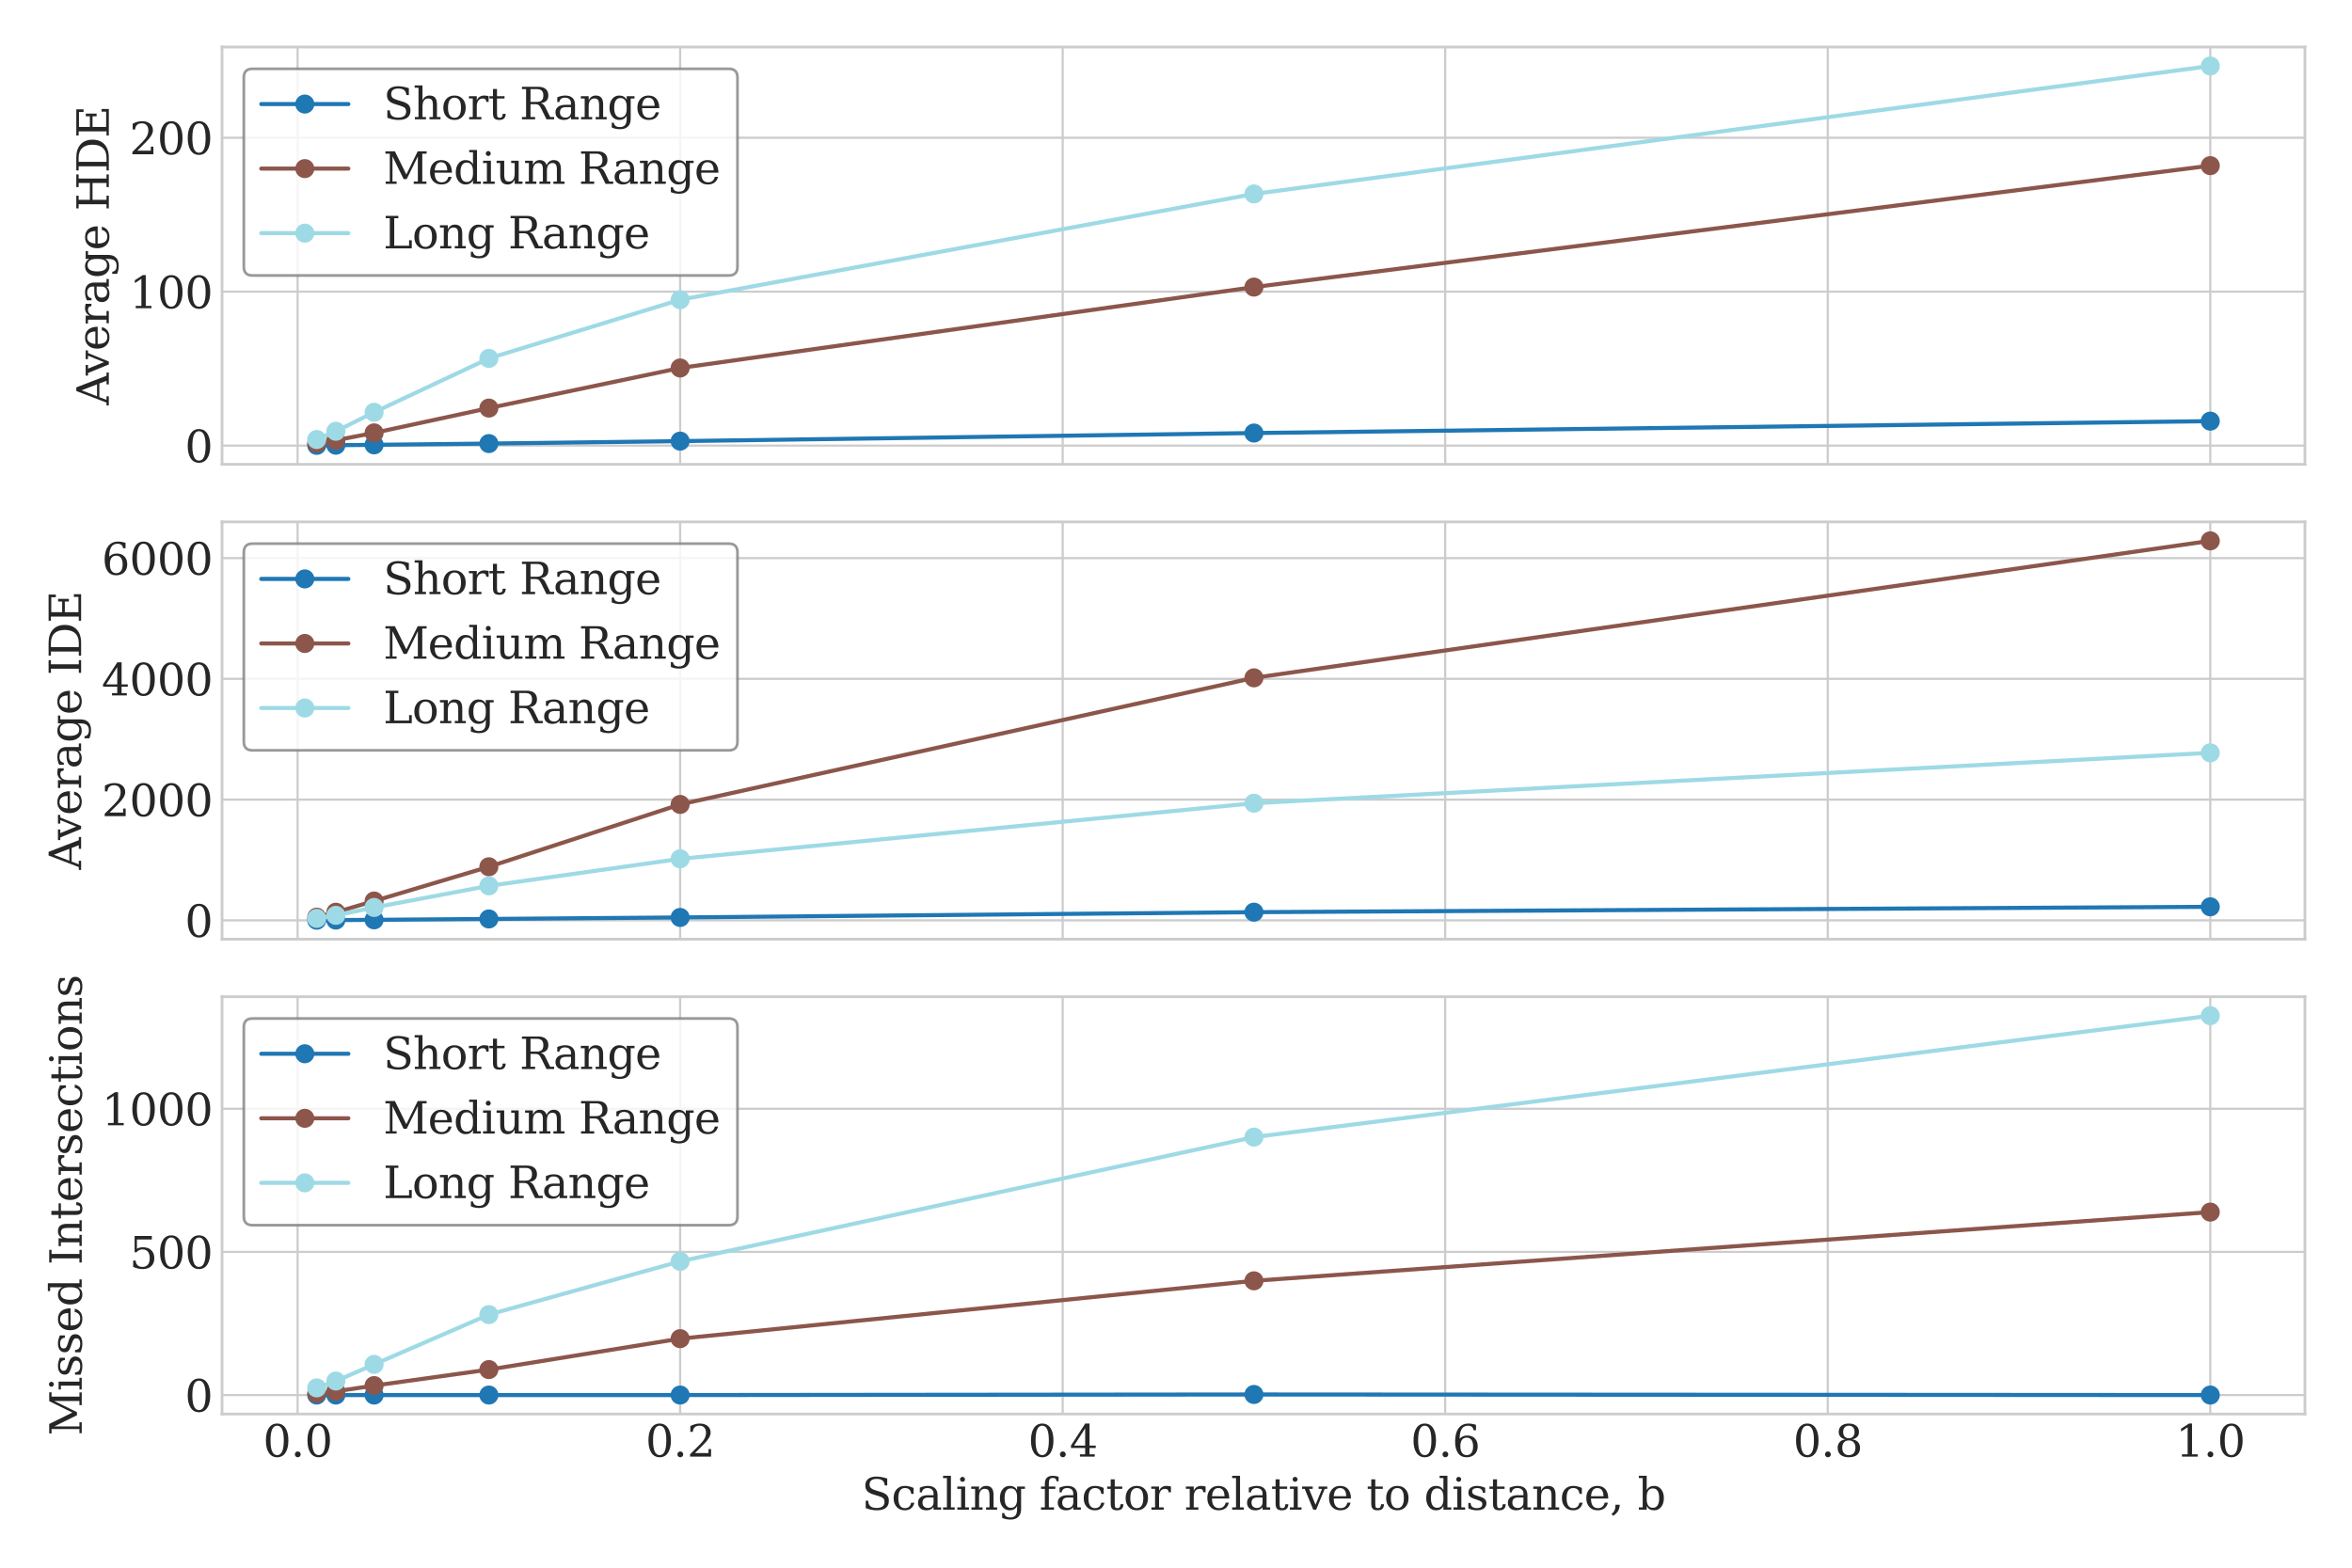 <?xml version="1.0" encoding="utf-8" standalone="no"?>
<!DOCTYPE svg PUBLIC "-//W3C//DTD SVG 1.1//EN"
  "http://www.w3.org/Graphics/SVG/1.1/DTD/svg11.dtd">
<svg xmlns:xlink="http://www.w3.org/1999/xlink" width="864pt" height="576pt" viewBox="0 0 864 576" xmlns="http://www.w3.org/2000/svg" version="1.1">
 <defs>
  <style type="text/css">*{stroke-linejoin: round; stroke-linecap: butt}</style>
 </defs>
 <g id="figure_1">
  <g id="patch_1">
   <path d="M 0 576 
L 864 576 
L 864 0 
L 0 0 
z
" style="fill: #ffffff"/>
  </g>
  <g id="axes_1">
   <g id="patch_2">
    <path d="M 81.57 170.602 
L 846.72 170.602 
L 846.72 17.28 
L 81.57 17.28 
z
" style="fill: #ffffff"/>
   </g>
   <g id="matplotlib.axis_1">
    <g id="xtick_1">
     <g id="line2d_1">
      <path d="M 109.323 170.602 
L 109.323 17.28 
" clip-path="url(#p0b834d4f6a)" style="fill: none; stroke: #cccccc; stroke-width: 0.8; stroke-linecap: round"/>
     </g>
     <g id="line2d_2"/>
    </g>
    <g id="xtick_2">
     <g id="line2d_3">
      <path d="M 249.847 170.602 
L 249.847 17.28 
" clip-path="url(#p0b834d4f6a)" style="fill: none; stroke: #cccccc; stroke-width: 0.8; stroke-linecap: round"/>
     </g>
     <g id="line2d_4"/>
    </g>
    <g id="xtick_3">
     <g id="line2d_5">
      <path d="M 390.37 170.602 
L 390.37 17.28 
" clip-path="url(#p0b834d4f6a)" style="fill: none; stroke: #cccccc; stroke-width: 0.8; stroke-linecap: round"/>
     </g>
     <g id="line2d_6"/>
    </g>
    <g id="xtick_4">
     <g id="line2d_7">
      <path d="M 530.894 170.602 
L 530.894 17.28 
" clip-path="url(#p0b834d4f6a)" style="fill: none; stroke: #cccccc; stroke-width: 0.8; stroke-linecap: round"/>
     </g>
     <g id="line2d_8"/>
    </g>
    <g id="xtick_5">
     <g id="line2d_9">
      <path d="M 671.417 170.602 
L 671.417 17.28 
" clip-path="url(#p0b834d4f6a)" style="fill: none; stroke: #cccccc; stroke-width: 0.8; stroke-linecap: round"/>
     </g>
     <g id="line2d_10"/>
    </g>
    <g id="xtick_6">
     <g id="line2d_11">
      <path d="M 811.94 170.602 
L 811.94 17.28 
" clip-path="url(#p0b834d4f6a)" style="fill: none; stroke: #cccccc; stroke-width: 0.8; stroke-linecap: round"/>
     </g>
     <g id="line2d_12"/>
    </g>
   </g>
   <g id="matplotlib.axis_2">
    <g id="ytick_1">
     <g id="line2d_13">
      <path d="M 81.57 163.722 
L 846.72 163.722 
" clip-path="url(#p0b834d4f6a)" style="fill: none; stroke: #cccccc; stroke-width: 0.8; stroke-linecap: round"/>
     </g>
     <g id="line2d_14"/>
     <g id="text_1">
      <!-- 0 -->
      <g style="fill: #262626" transform="translate(67.89 169.801) scale(0.16 -0.16)">
       <defs>
        <path id="DejaVuSerif-30" d="M 2034 219 
Q 2513 219 2750 744 
Q 2988 1269 2988 2328 
Q 2988 3391 2750 3916 
Q 2513 4441 2034 4441 
Q 1556 4441 1318 3916 
Q 1081 3391 1081 2328 
Q 1081 1269 1318 744 
Q 1556 219 2034 219 
z
M 2034 -91 
Q 1275 -91 848 546 
Q 422 1184 422 2328 
Q 422 3475 848 4112 
Q 1275 4750 2034 4750 
Q 2797 4750 3222 4112 
Q 3647 3475 3647 2328 
Q 3647 1184 3222 546 
Q 2797 -91 2034 -91 
z
" transform="scale(0.016)"/>
       </defs>
       <use xlink:href="#DejaVuSerif-30"/>
      </g>
     </g>
    </g>
    <g id="ytick_2">
     <g id="line2d_15">
      <path d="M 81.57 107.162 
L 846.72 107.162 
" clip-path="url(#p0b834d4f6a)" style="fill: none; stroke: #cccccc; stroke-width: 0.8; stroke-linecap: round"/>
     </g>
     <g id="line2d_16"/>
     <g id="text_2">
      <!-- 100 -->
      <g style="fill: #262626" transform="translate(47.53 113.241) scale(0.16 -0.16)">
       <defs>
        <path id="DejaVuSerif-31" d="M 909 0 
L 909 331 
L 1722 331 
L 1722 4213 
L 781 3603 
L 781 4013 
L 1919 4750 
L 2350 4750 
L 2350 331 
L 3163 331 
L 3163 0 
L 909 0 
z
" transform="scale(0.016)"/>
       </defs>
       <use xlink:href="#DejaVuSerif-31"/>
       <use xlink:href="#DejaVuSerif-30" x="63.623"/>
       <use xlink:href="#DejaVuSerif-30" x="127.246"/>
      </g>
     </g>
    </g>
    <g id="ytick_3">
     <g id="line2d_17">
      <path d="M 81.57 50.603 
L 846.72 50.603 
" clip-path="url(#p0b834d4f6a)" style="fill: none; stroke: #cccccc; stroke-width: 0.8; stroke-linecap: round"/>
     </g>
     <g id="line2d_18"/>
     <g id="text_3">
      <!-- 200 -->
      <g style="fill: #262626" transform="translate(47.53 56.681) scale(0.16 -0.16)">
       <defs>
        <path id="DejaVuSerif-32" d="M 819 3553 
L 469 3553 
L 469 4384 
Q 803 4563 1142 4656 
Q 1481 4750 1806 4750 
Q 2534 4750 2956 4397 
Q 3378 4044 3378 3438 
Q 3378 2753 2422 1800 
Q 2347 1728 2309 1691 
L 1131 513 
L 3078 513 
L 3078 1088 
L 3444 1088 
L 3444 0 
L 434 0 
L 434 341 
L 1850 1753 
Q 2319 2222 2519 2614 
Q 2719 3006 2719 3438 
Q 2719 3909 2473 4175 
Q 2228 4441 1797 4441 
Q 1350 4441 1106 4219 
Q 863 3997 819 3553 
z
" transform="scale(0.016)"/>
       </defs>
       <use xlink:href="#DejaVuSerif-32"/>
       <use xlink:href="#DejaVuSerif-30" x="63.623"/>
       <use xlink:href="#DejaVuSerif-30" x="127.246"/>
      </g>
     </g>
    </g>
    <g id="text_4">
     <!-- Average HDE -->
     <g style="fill: #262626" transform="translate(39.975 148.876) rotate(-90) scale(0.16 -0.16)">
      <defs>
       <path id="DejaVuSerif-41" d="M 1281 1691 
L 2994 1691 
L 2138 3909 
L 1281 1691 
z
M -38 0 
L -38 331 
L 372 331 
L 2034 4666 
L 2559 4666 
L 4225 331 
L 4684 331 
L 4684 0 
L 2988 0 
L 2988 331 
L 3506 331 
L 3116 1356 
L 1153 1356 
L 763 331 
L 1275 331 
L 1275 0 
L -38 0 
z
" transform="scale(0.016)"/>
       <path id="DejaVuSerif-76" d="M 1581 0 
L 359 2988 
L -19 2988 
L -19 3322 
L 1509 3322 
L 1509 2988 
L 978 2988 
L 1913 703 
L 2847 2988 
L 2350 2988 
L 2350 3322 
L 3597 3322 
L 3597 2988 
L 3225 2988 
L 2003 0 
L 1581 0 
z
" transform="scale(0.016)"/>
       <path id="DejaVuSerif-65" d="M 3469 1600 
L 991 1600 
L 991 1575 
Q 991 903 1244 561 
Q 1497 219 1991 219 
Q 2369 219 2611 417 
Q 2853 616 2950 1006 
L 3413 1006 
Q 3275 459 2904 184 
Q 2534 -91 1931 -91 
Q 1203 -91 761 389 
Q 319 869 319 1663 
Q 319 2450 753 2931 
Q 1188 3413 1894 3413 
Q 2647 3413 3050 2948 
Q 3453 2484 3469 1600 
z
M 2791 1931 
Q 2772 2513 2545 2808 
Q 2319 3103 1894 3103 
Q 1497 3103 1269 2806 
Q 1041 2509 991 1931 
L 2791 1931 
z
" transform="scale(0.016)"/>
       <path id="DejaVuSerif-72" d="M 3059 3328 
L 3059 2497 
L 2728 2497 
Q 2713 2744 2591 2866 
Q 2469 2988 2234 2988 
Q 1809 2988 1582 2694 
Q 1356 2400 1356 1850 
L 1356 331 
L 2022 331 
L 2022 0 
L 263 0 
L 263 331 
L 781 331 
L 781 2994 
L 231 2994 
L 231 3322 
L 1356 3322 
L 1356 2731 
Q 1525 3078 1790 3245 
Q 2056 3413 2438 3413 
Q 2578 3413 2733 3391 
Q 2888 3369 3059 3328 
z
" transform="scale(0.016)"/>
       <path id="DejaVuSerif-61" d="M 2547 1044 
L 2547 1747 
L 1806 1747 
Q 1378 1747 1168 1562 
Q 959 1378 959 997 
Q 959 650 1171 447 
Q 1384 244 1747 244 
Q 2106 244 2326 466 
Q 2547 688 2547 1044 
z
M 3122 2075 
L 3122 331 
L 3634 331 
L 3634 0 
L 2547 0 
L 2547 359 
Q 2356 128 2106 18 
Q 1856 -91 1522 -91 
Q 969 -91 644 203 
Q 319 497 319 997 
Q 319 1513 691 1797 
Q 1063 2081 1741 2081 
L 2547 2081 
L 2547 2309 
Q 2547 2688 2317 2895 
Q 2088 3103 1672 3103 
Q 1328 3103 1125 2947 
Q 922 2791 872 2484 
L 575 2484 
L 575 3156 
Q 875 3284 1158 3348 
Q 1441 3413 1709 3413 
Q 2400 3413 2761 3070 
Q 3122 2728 3122 2075 
z
" transform="scale(0.016)"/>
       <path id="DejaVuSerif-67" d="M 3359 2988 
L 3359 72 
Q 3359 -644 2965 -1033 
Q 2572 -1422 1844 -1422 
Q 1516 -1422 1216 -1362 
Q 916 -1303 641 -1184 
L 641 -488 
L 941 -488 
Q 997 -813 1206 -963 
Q 1416 -1113 1806 -1113 
Q 2313 -1113 2548 -827 
Q 2784 -541 2784 72 
L 2784 519 
Q 2616 206 2355 57 
Q 2094 -91 1709 -91 
Q 1097 -91 708 395 
Q 319 881 319 1663 
Q 319 2444 706 2928 
Q 1094 3413 1709 3413 
Q 2094 3413 2355 3264 
Q 2616 3116 2784 2803 
L 2784 3322 
L 3909 3322 
L 3909 2988 
L 3359 2988 
z
M 2784 1825 
Q 2784 2422 2554 2737 
Q 2325 3053 1888 3053 
Q 1444 3053 1217 2703 
Q 991 2353 991 1663 
Q 991 975 1217 622 
Q 1444 269 1888 269 
Q 2325 269 2554 583 
Q 2784 897 2784 1497 
L 2784 1825 
z
" transform="scale(0.016)"/>
       <path id="DejaVuSerif-20" transform="scale(0.016)"/>
       <path id="DejaVuSerif-48" d="M 353 0 
L 353 331 
L 947 331 
L 947 4331 
L 353 4331 
L 353 4666 
L 2175 4666 
L 2175 4331 
L 1581 4331 
L 1581 2719 
L 4000 2719 
L 4000 4331 
L 3406 4331 
L 3406 4666 
L 5228 4666 
L 5228 4331 
L 4634 4331 
L 4634 331 
L 5228 331 
L 5228 0 
L 3406 0 
L 3406 331 
L 4000 331 
L 4000 2338 
L 1581 2338 
L 1581 331 
L 2175 331 
L 2175 0 
L 353 0 
z
" transform="scale(0.016)"/>
       <path id="DejaVuSerif-44" d="M 1581 331 
L 2163 331 
Q 3072 331 3558 850 
Q 4044 1369 4044 2338 
Q 4044 3306 3559 3818 
Q 3075 4331 2163 4331 
L 1581 4331 
L 1581 331 
z
M 353 0 
L 353 331 
L 947 331 
L 947 4331 
L 353 4331 
L 353 4666 
L 2209 4666 
Q 3416 4666 4089 4050 
Q 4763 3434 4763 2338 
Q 4763 1238 4088 619 
Q 3413 0 2209 0 
L 353 0 
z
" transform="scale(0.016)"/>
       <path id="DejaVuSerif-45" d="M 353 0 
L 353 331 
L 947 331 
L 947 4331 
L 353 4331 
L 353 4666 
L 4109 4666 
L 4109 3628 
L 3725 3628 
L 3725 4281 
L 1581 4281 
L 1581 2719 
L 3109 2719 
L 3109 3303 
L 3494 3303 
L 3494 1753 
L 3109 1753 
L 3109 2338 
L 1581 2338 
L 1581 384 
L 3775 384 
L 3775 1038 
L 4159 1038 
L 4159 0 
L 353 0 
z
" transform="scale(0.016)"/>
      </defs>
      <use xlink:href="#DejaVuSerif-41"/>
      <use xlink:href="#DejaVuSerif-76" x="68.217"/>
      <use xlink:href="#DejaVuSerif-65" x="124.711"/>
      <use xlink:href="#DejaVuSerif-72" x="183.891"/>
      <use xlink:href="#DejaVuSerif-61" x="231.693"/>
      <use xlink:href="#DejaVuSerif-67" x="291.312"/>
      <use xlink:href="#DejaVuSerif-65" x="355.326"/>
      <use xlink:href="#DejaVuSerif-20" x="414.506"/>
      <use xlink:href="#DejaVuSerif-48" x="446.293"/>
      <use xlink:href="#DejaVuSerif-44" x="533.5"/>
      <use xlink:href="#DejaVuSerif-45" x="613.676"/>
     </g>
    </g>
   </g>
   <g id="line2d_19">
    <path d="M 116.35 163.633 
L 123.376 163.575 
L 137.428 163.444 
L 179.585 162.978 
L 249.847 162.078 
L 460.632 159.105 
L 811.94 154.737 
" clip-path="url(#p0b834d4f6a)" style="fill: none; stroke: #1f77b4; stroke-width: 1.5; stroke-linecap: round"/>
    <defs>
     <path id="m8f40cf85a1" d="M 0 3 
C 0.796 3 1.559 2.684 2.121 2.121 
C 2.684 1.559 3 0.796 3 0 
C 3 -0.796 2.684 -1.559 2.121 -2.121 
C 1.559 -2.684 0.796 -3 0 -3 
C -0.796 -3 -1.559 -2.684 -2.121 -2.121 
C -2.684 -1.559 -3 -0.796 -3 0 
C -3 0.796 -2.684 1.559 -2.121 2.121 
C -1.559 2.684 -0.796 3 0 3 
z
" style="stroke: #1f77b4"/>
    </defs>
    <g clip-path="url(#p0b834d4f6a)">
     <use xlink:href="#m8f40cf85a1" x="116.35" y="163.633" style="fill: #1f77b4; stroke: #1f77b4"/>
     <use xlink:href="#m8f40cf85a1" x="123.376" y="163.575" style="fill: #1f77b4; stroke: #1f77b4"/>
     <use xlink:href="#m8f40cf85a1" x="137.428" y="163.444" style="fill: #1f77b4; stroke: #1f77b4"/>
     <use xlink:href="#m8f40cf85a1" x="179.585" y="162.978" style="fill: #1f77b4; stroke: #1f77b4"/>
     <use xlink:href="#m8f40cf85a1" x="249.847" y="162.078" style="fill: #1f77b4; stroke: #1f77b4"/>
     <use xlink:href="#m8f40cf85a1" x="460.632" y="159.105" style="fill: #1f77b4; stroke: #1f77b4"/>
     <use xlink:href="#m8f40cf85a1" x="811.94" y="154.737" style="fill: #1f77b4; stroke: #1f77b4"/>
    </g>
   </g>
   <g id="line2d_20">
    <path d="M 116.35 162.82 
L 123.376 161.752 
L 137.428 159.048 
L 179.585 149.938 
L 249.847 135.201 
L 460.632 105.483 
L 811.94 60.861 
" clip-path="url(#p0b834d4f6a)" style="fill: none; stroke: #8c564b; stroke-width: 1.5; stroke-linecap: round"/>
    <defs>
     <path id="m95823701b0" d="M 0 3 
C 0.796 3 1.559 2.684 2.121 2.121 
C 2.684 1.559 3 0.796 3 0 
C 3 -0.796 2.684 -1.559 2.121 -2.121 
C 1.559 -2.684 0.796 -3 0 -3 
C -0.796 -3 -1.559 -2.684 -2.121 -2.121 
C -2.684 -1.559 -3 -0.796 -3 0 
C -3 0.796 -2.684 1.559 -2.121 2.121 
C -1.559 2.684 -0.796 3 0 3 
z
" style="stroke: #8c564b"/>
    </defs>
    <g clip-path="url(#p0b834d4f6a)">
     <use xlink:href="#m95823701b0" x="116.35" y="162.82" style="fill: #8c564b; stroke: #8c564b"/>
     <use xlink:href="#m95823701b0" x="123.376" y="161.752" style="fill: #8c564b; stroke: #8c564b"/>
     <use xlink:href="#m95823701b0" x="137.428" y="159.048" style="fill: #8c564b; stroke: #8c564b"/>
     <use xlink:href="#m95823701b0" x="179.585" y="149.938" style="fill: #8c564b; stroke: #8c564b"/>
     <use xlink:href="#m95823701b0" x="249.847" y="135.201" style="fill: #8c564b; stroke: #8c564b"/>
     <use xlink:href="#m95823701b0" x="460.632" y="105.483" style="fill: #8c564b; stroke: #8c564b"/>
     <use xlink:href="#m95823701b0" x="811.94" y="60.861" style="fill: #8c564b; stroke: #8c564b"/>
    </g>
   </g>
   <g id="line2d_21">
    <path d="M 116.35 161.487 
L 123.376 158.459 
L 137.428 151.481 
L 179.585 131.679 
L 249.847 110.119 
L 460.632 71.254 
L 811.94 24.249 
" clip-path="url(#p0b834d4f6a)" style="fill: none; stroke: #9edae5; stroke-width: 1.5; stroke-linecap: round"/>
    <defs>
     <path id="mb84660a908" d="M 0 3 
C 0.796 3 1.559 2.684 2.121 2.121 
C 2.684 1.559 3 0.796 3 0 
C 3 -0.796 2.684 -1.559 2.121 -2.121 
C 1.559 -2.684 0.796 -3 0 -3 
C -0.796 -3 -1.559 -2.684 -2.121 -2.121 
C -2.684 -1.559 -3 -0.796 -3 0 
C -3 0.796 -2.684 1.559 -2.121 2.121 
C -1.559 2.684 -0.796 3 0 3 
z
" style="stroke: #9edae5"/>
    </defs>
    <g clip-path="url(#p0b834d4f6a)">
     <use xlink:href="#mb84660a908" x="116.35" y="161.487" style="fill: #9edae5; stroke: #9edae5"/>
     <use xlink:href="#mb84660a908" x="123.376" y="158.459" style="fill: #9edae5; stroke: #9edae5"/>
     <use xlink:href="#mb84660a908" x="137.428" y="151.481" style="fill: #9edae5; stroke: #9edae5"/>
     <use xlink:href="#mb84660a908" x="179.585" y="131.679" style="fill: #9edae5; stroke: #9edae5"/>
     <use xlink:href="#mb84660a908" x="249.847" y="110.119" style="fill: #9edae5; stroke: #9edae5"/>
     <use xlink:href="#mb84660a908" x="460.632" y="71.254" style="fill: #9edae5; stroke: #9edae5"/>
     <use xlink:href="#mb84660a908" x="811.94" y="24.249" style="fill: #9edae5; stroke: #9edae5"/>
    </g>
   </g>
   <g id="patch_3">
    <path d="M 81.57 170.602 
L 81.57 17.28 
" style="fill: none; stroke: #cccccc; stroke-linejoin: miter; stroke-linecap: square"/>
   </g>
   <g id="patch_4">
    <path d="M 846.72 170.602 
L 846.72 17.28 
" style="fill: none; stroke: #cccccc; stroke-linejoin: miter; stroke-linecap: square"/>
   </g>
   <g id="patch_5">
    <path d="M 81.57 170.602 
L 846.72 170.602 
" style="fill: none; stroke: #cccccc; stroke-linejoin: miter; stroke-linecap: square"/>
   </g>
   <g id="patch_6">
    <path d="M 81.57 17.28 
L 846.72 17.28 
" style="fill: none; stroke: #cccccc; stroke-linejoin: miter; stroke-linecap: square"/>
   </g>
   <g id="legend_1">
    <g id="patch_7">
     <path d="M 92.77 101.218 
L 267.71 101.218 
Q 270.91 101.218 270.91 98.017 
L 270.91 28.48 
Q 270.91 25.28 267.71 25.28 
L 92.77 25.28 
Q 89.57 25.28 89.57 28.48 
L 89.57 98.017 
Q 89.57 101.218 92.77 101.218 
z
" style="fill: #ffffff; opacity: 0.8; stroke: #808080; stroke-linejoin: miter"/>
    </g>
    <g id="line2d_22">
     <path d="M 95.97 38.237 
L 111.97 38.237 
L 127.97 38.237 
" style="fill: none; stroke: #1f77b4; stroke-width: 1.5; stroke-linecap: round"/>
     <g>
      <use xlink:href="#m8f40cf85a1" x="111.97" y="38.237" style="fill: #1f77b4; stroke: #1f77b4"/>
     </g>
    </g>
    <g id="text_5">
     <!-- Short Range -->
     <g style="fill: #262626" transform="translate(140.77 43.837) scale(0.16 -0.16)">
      <defs>
       <path id="DejaVuSerif-53" d="M 594 225 
L 594 1288 
L 953 1284 
Q 969 753 1261 498 
Q 1553 244 2150 244 
Q 2706 244 2998 464 
Q 3291 684 3291 1106 
Q 3291 1444 3114 1625 
Q 2938 1806 2369 1978 
L 1753 2163 
Q 1084 2366 811 2669 
Q 538 2972 538 3500 
Q 538 4094 959 4422 
Q 1381 4750 2144 4750 
Q 2469 4750 2856 4679 
Q 3244 4609 3681 4475 
L 3681 3481 
L 3328 3481 
Q 3275 3975 2998 4195 
Q 2722 4416 2156 4416 
Q 1663 4416 1405 4214 
Q 1147 4013 1147 3628 
Q 1147 3294 1340 3103 
Q 1534 2913 2163 2725 
L 2741 2553 
Q 3375 2363 3645 2067 
Q 3916 1772 3916 1275 
Q 3916 597 3481 253 
Q 3047 -91 2188 -91 
Q 1803 -91 1404 -12 
Q 1006 66 594 225 
z
" transform="scale(0.016)"/>
       <path id="DejaVuSerif-68" d="M 263 0 
L 263 331 
L 781 331 
L 781 4531 
L 231 4531 
L 231 4863 
L 1356 4863 
L 1356 2731 
Q 1516 3069 1770 3241 
Q 2025 3413 2363 3413 
Q 2913 3413 3172 3097 
Q 3431 2781 3431 2113 
L 3431 331 
L 3944 331 
L 3944 0 
L 2356 0 
L 2356 331 
L 2853 331 
L 2853 1931 
Q 2853 2541 2704 2764 
Q 2556 2988 2175 2988 
Q 1775 2988 1565 2697 
Q 1356 2406 1356 1850 
L 1356 331 
L 1856 331 
L 1856 0 
L 263 0 
z
" transform="scale(0.016)"/>
       <path id="DejaVuSerif-6f" d="M 1925 219 
Q 2388 219 2623 584 
Q 2859 950 2859 1663 
Q 2859 2375 2623 2739 
Q 2388 3103 1925 3103 
Q 1463 3103 1227 2739 
Q 991 2375 991 1663 
Q 991 950 1228 584 
Q 1466 219 1925 219 
z
M 1925 -91 
Q 1200 -91 759 389 
Q 319 869 319 1663 
Q 319 2456 758 2934 
Q 1197 3413 1925 3413 
Q 2653 3413 3092 2934 
Q 3531 2456 3531 1663 
Q 3531 869 3092 389 
Q 2653 -91 1925 -91 
z
" transform="scale(0.016)"/>
       <path id="DejaVuSerif-74" d="M 691 2988 
L 184 2988 
L 184 3322 
L 691 3322 
L 691 4353 
L 1269 4353 
L 1269 3322 
L 2350 3322 
L 2350 2988 
L 1269 2988 
L 1269 878 
Q 1269 456 1350 337 
Q 1431 219 1650 219 
Q 1875 219 1978 351 
Q 2081 484 2088 781 
L 2522 781 
Q 2497 328 2275 118 
Q 2053 -91 1600 -91 
Q 1103 -91 897 129 
Q 691 350 691 878 
L 691 2988 
z
" transform="scale(0.016)"/>
       <path id="DejaVuSerif-52" d="M 3066 2316 
Q 3284 2256 3442 2114 
Q 3600 1972 3725 1716 
L 4403 331 
L 4972 331 
L 4972 0 
L 3872 0 
L 3144 1484 
Q 2934 1916 2759 2042 
Q 2584 2169 2278 2169 
L 1581 2169 
L 1581 331 
L 2241 331 
L 2241 0 
L 353 0 
L 353 331 
L 947 331 
L 947 4331 
L 353 4331 
L 353 4666 
L 2719 4666 
Q 3400 4666 3770 4341 
Q 4141 4016 4141 3419 
Q 4141 2938 3870 2661 
Q 3600 2384 3066 2316 
z
M 1581 2503 
L 2503 2503 
Q 2975 2503 3200 2726 
Q 3425 2950 3425 3419 
Q 3425 3888 3200 4109 
Q 2975 4331 2503 4331 
L 1581 4331 
L 1581 2503 
z
" transform="scale(0.016)"/>
       <path id="DejaVuSerif-6e" d="M 263 0 
L 263 331 
L 781 331 
L 781 2988 
L 231 2988 
L 231 3322 
L 1356 3322 
L 1356 2731 
Q 1516 3069 1770 3241 
Q 2025 3413 2363 3413 
Q 2913 3413 3172 3097 
Q 3431 2781 3431 2113 
L 3431 331 
L 3944 331 
L 3944 0 
L 2356 0 
L 2356 331 
L 2853 331 
L 2853 1931 
Q 2853 2541 2703 2767 
Q 2553 2994 2175 2994 
Q 1775 2994 1565 2701 
Q 1356 2409 1356 1850 
L 1356 331 
L 1856 331 
L 1856 0 
L 263 0 
z
" transform="scale(0.016)"/>
      </defs>
      <use xlink:href="#DejaVuSerif-53"/>
      <use xlink:href="#DejaVuSerif-68" x="68.506"/>
      <use xlink:href="#DejaVuSerif-6f" x="132.91"/>
      <use xlink:href="#DejaVuSerif-72" x="193.115"/>
      <use xlink:href="#DejaVuSerif-74" x="240.918"/>
      <use xlink:href="#DejaVuSerif-20" x="281.104"/>
      <use xlink:href="#DejaVuSerif-52" x="312.891"/>
      <use xlink:href="#DejaVuSerif-61" x="390.434"/>
      <use xlink:href="#DejaVuSerif-6e" x="450.053"/>
      <use xlink:href="#DejaVuSerif-67" x="514.457"/>
      <use xlink:href="#DejaVuSerif-65" x="578.471"/>
     </g>
    </g>
    <g id="line2d_23">
     <path d="M 95.97 61.95 
L 111.97 61.95 
L 127.97 61.95 
" style="fill: none; stroke: #8c564b; stroke-width: 1.5; stroke-linecap: round"/>
     <g>
      <use xlink:href="#m95823701b0" x="111.97" y="61.95" style="fill: #8c564b; stroke: #8c564b"/>
     </g>
    </g>
    <g id="text_6">
     <!-- Medium Range -->
     <g style="fill: #262626" transform="translate(140.77 67.55) scale(0.16 -0.16)">
      <defs>
       <path id="DejaVuSerif-4d" d="M 353 0 
L 353 331 
L 947 331 
L 947 4331 
L 319 4331 
L 319 4666 
L 1678 4666 
L 3316 1344 
L 4953 4666 
L 6228 4666 
L 6228 4331 
L 5606 4331 
L 5606 331 
L 6203 331 
L 6203 0 
L 4378 0 
L 4378 331 
L 4972 331 
L 4972 3938 
L 3372 684 
L 2931 684 
L 1331 3938 
L 1331 331 
L 1925 331 
L 1925 0 
L 353 0 
z
" transform="scale(0.016)"/>
       <path id="DejaVuSerif-64" d="M 3359 331 
L 3909 331 
L 3909 0 
L 2784 0 
L 2784 519 
Q 2616 206 2355 57 
Q 2094 -91 1709 -91 
Q 1097 -91 708 395 
Q 319 881 319 1663 
Q 319 2444 706 2928 
Q 1094 3413 1709 3413 
Q 2094 3413 2355 3264 
Q 2616 3116 2784 2803 
L 2784 4531 
L 2241 4531 
L 2241 4863 
L 3359 4863 
L 3359 331 
z
M 2784 1497 
L 2784 1825 
Q 2784 2422 2554 2737 
Q 2325 3053 1888 3053 
Q 1444 3053 1217 2703 
Q 991 2353 991 1663 
Q 991 975 1217 622 
Q 1444 269 1888 269 
Q 2325 269 2554 583 
Q 2784 897 2784 1497 
z
" transform="scale(0.016)"/>
       <path id="DejaVuSerif-69" d="M 622 4353 
Q 622 4497 726 4603 
Q 831 4709 978 4709 
Q 1122 4709 1226 4603 
Q 1331 4497 1331 4353 
Q 1331 4206 1228 4103 
Q 1125 4000 978 4000 
Q 831 4000 726 4103 
Q 622 4206 622 4353 
z
M 1356 331 
L 1900 331 
L 1900 0 
L 231 0 
L 231 331 
L 781 331 
L 781 2988 
L 231 2988 
L 231 3322 
L 1356 3322 
L 1356 331 
z
" transform="scale(0.016)"/>
       <path id="DejaVuSerif-75" d="M 2266 3322 
L 3341 3322 
L 3341 331 
L 3884 331 
L 3884 0 
L 2766 0 
L 2766 588 
Q 2606 256 2353 82 
Q 2100 -91 1766 -91 
Q 1213 -91 952 223 
Q 691 538 691 1209 
L 691 2988 
L 172 2988 
L 172 3322 
L 1269 3322 
L 1269 1388 
Q 1269 781 1417 556 
Q 1566 331 1947 331 
Q 2347 331 2556 625 
Q 2766 919 2766 1478 
L 2766 2988 
L 2266 2988 
L 2266 3322 
z
" transform="scale(0.016)"/>
       <path id="DejaVuSerif-6d" d="M 3316 2675 
Q 3481 3041 3739 3227 
Q 3997 3413 4341 3413 
Q 4863 3413 5119 3089 
Q 5375 2766 5375 2113 
L 5375 331 
L 5894 331 
L 5894 0 
L 4300 0 
L 4300 331 
L 4800 331 
L 4800 2047 
Q 4800 2556 4650 2772 
Q 4500 2988 4153 2988 
Q 3769 2988 3567 2697 
Q 3366 2406 3366 1850 
L 3366 331 
L 3866 331 
L 3866 0 
L 2291 0 
L 2291 331 
L 2791 331 
L 2791 2069 
Q 2791 2566 2641 2777 
Q 2491 2988 2144 2988 
Q 1759 2988 1557 2697 
Q 1356 2406 1356 1850 
L 1356 331 
L 1856 331 
L 1856 0 
L 263 0 
L 263 331 
L 781 331 
L 781 2994 
L 231 2994 
L 231 3322 
L 1356 3322 
L 1356 2731 
Q 1516 3063 1762 3238 
Q 2009 3413 2322 3413 
Q 2709 3413 2968 3220 
Q 3228 3028 3316 2675 
z
" transform="scale(0.016)"/>
      </defs>
      <use xlink:href="#DejaVuSerif-4d"/>
      <use xlink:href="#DejaVuSerif-65" x="102.393"/>
      <use xlink:href="#DejaVuSerif-64" x="161.572"/>
      <use xlink:href="#DejaVuSerif-69" x="225.586"/>
      <use xlink:href="#DejaVuSerif-75" x="257.568"/>
      <use xlink:href="#DejaVuSerif-6d" x="321.973"/>
      <use xlink:href="#DejaVuSerif-20" x="416.797"/>
      <use xlink:href="#DejaVuSerif-52" x="448.584"/>
      <use xlink:href="#DejaVuSerif-61" x="526.127"/>
      <use xlink:href="#DejaVuSerif-6e" x="585.746"/>
      <use xlink:href="#DejaVuSerif-67" x="650.15"/>
      <use xlink:href="#DejaVuSerif-65" x="714.164"/>
     </g>
    </g>
    <g id="line2d_24">
     <path d="M 95.97 85.662 
L 111.97 85.662 
L 127.97 85.662 
" style="fill: none; stroke: #9edae5; stroke-width: 1.5; stroke-linecap: round"/>
     <g>
      <use xlink:href="#mb84660a908" x="111.97" y="85.662" style="fill: #9edae5; stroke: #9edae5"/>
     </g>
    </g>
    <g id="text_7">
     <!-- Long Range -->
     <g style="fill: #262626" transform="translate(140.77 91.263) scale(0.16 -0.16)">
      <defs>
       <path id="DejaVuSerif-4c" d="M 353 0 
L 353 331 
L 947 331 
L 947 4331 
L 353 4331 
L 353 4666 
L 2175 4666 
L 2175 4331 
L 1581 4331 
L 1581 384 
L 3713 384 
L 3713 1166 
L 4097 1166 
L 4097 0 
L 353 0 
z
" transform="scale(0.016)"/>
      </defs>
      <use xlink:href="#DejaVuSerif-4c"/>
      <use xlink:href="#DejaVuSerif-6f" x="66.406"/>
      <use xlink:href="#DejaVuSerif-6e" x="126.611"/>
      <use xlink:href="#DejaVuSerif-67" x="191.016"/>
      <use xlink:href="#DejaVuSerif-20" x="255.029"/>
      <use xlink:href="#DejaVuSerif-52" x="286.816"/>
      <use xlink:href="#DejaVuSerif-61" x="364.359"/>
      <use xlink:href="#DejaVuSerif-6e" x="423.979"/>
      <use xlink:href="#DejaVuSerif-67" x="488.383"/>
      <use xlink:href="#DejaVuSerif-65" x="552.396"/>
     </g>
    </g>
   </g>
  </g>
  <g id="axes_2">
   <g id="patch_8">
    <path d="M 81.57 345.071 
L 846.72 345.071 
L 846.72 191.749 
L 81.57 191.749 
z
" style="fill: #ffffff"/>
   </g>
   <g id="matplotlib.axis_3">
    <g id="xtick_7">
     <g id="line2d_25">
      <path d="M 109.323 345.071 
L 109.323 191.749 
" clip-path="url(#p6e328b0c47)" style="fill: none; stroke: #cccccc; stroke-width: 0.8; stroke-linecap: round"/>
     </g>
     <g id="line2d_26"/>
    </g>
    <g id="xtick_8">
     <g id="line2d_27">
      <path d="M 249.847 345.071 
L 249.847 191.749 
" clip-path="url(#p6e328b0c47)" style="fill: none; stroke: #cccccc; stroke-width: 0.8; stroke-linecap: round"/>
     </g>
     <g id="line2d_28"/>
    </g>
    <g id="xtick_9">
     <g id="line2d_29">
      <path d="M 390.37 345.071 
L 390.37 191.749 
" clip-path="url(#p6e328b0c47)" style="fill: none; stroke: #cccccc; stroke-width: 0.8; stroke-linecap: round"/>
     </g>
     <g id="line2d_30"/>
    </g>
    <g id="xtick_10">
     <g id="line2d_31">
      <path d="M 530.894 345.071 
L 530.894 191.749 
" clip-path="url(#p6e328b0c47)" style="fill: none; stroke: #cccccc; stroke-width: 0.8; stroke-linecap: round"/>
     </g>
     <g id="line2d_32"/>
    </g>
    <g id="xtick_11">
     <g id="line2d_33">
      <path d="M 671.417 345.071 
L 671.417 191.749 
" clip-path="url(#p6e328b0c47)" style="fill: none; stroke: #cccccc; stroke-width: 0.8; stroke-linecap: round"/>
     </g>
     <g id="line2d_34"/>
    </g>
    <g id="xtick_12">
     <g id="line2d_35">
      <path d="M 811.94 345.071 
L 811.94 191.749 
" clip-path="url(#p6e328b0c47)" style="fill: none; stroke: #cccccc; stroke-width: 0.8; stroke-linecap: round"/>
     </g>
     <g id="line2d_36"/>
    </g>
   </g>
   <g id="matplotlib.axis_4">
    <g id="ytick_4">
     <g id="line2d_37">
      <path d="M 81.57 338.15 
L 846.72 338.15 
" clip-path="url(#p6e328b0c47)" style="fill: none; stroke: #cccccc; stroke-width: 0.8; stroke-linecap: round"/>
     </g>
     <g id="line2d_38"/>
     <g id="text_8">
      <!-- 0 -->
      <g style="fill: #262626" transform="translate(67.89 344.229) scale(0.16 -0.16)">
       <use xlink:href="#DejaVuSerif-30"/>
      </g>
     </g>
    </g>
    <g id="ytick_5">
     <g id="line2d_39">
      <path d="M 81.57 293.789 
L 846.72 293.789 
" clip-path="url(#p6e328b0c47)" style="fill: none; stroke: #cccccc; stroke-width: 0.8; stroke-linecap: round"/>
     </g>
     <g id="line2d_40"/>
     <g id="text_9">
      <!-- 2000 -->
      <g style="fill: #262626" transform="translate(37.35 299.868) scale(0.16 -0.16)">
       <use xlink:href="#DejaVuSerif-32"/>
       <use xlink:href="#DejaVuSerif-30" x="63.623"/>
       <use xlink:href="#DejaVuSerif-30" x="127.246"/>
       <use xlink:href="#DejaVuSerif-30" x="190.869"/>
      </g>
     </g>
    </g>
    <g id="ytick_6">
     <g id="line2d_41">
      <path d="M 81.57 249.428 
L 846.72 249.428 
" clip-path="url(#p6e328b0c47)" style="fill: none; stroke: #cccccc; stroke-width: 0.8; stroke-linecap: round"/>
     </g>
     <g id="line2d_42"/>
     <g id="text_10">
      <!-- 4000 -->
      <g style="fill: #262626" transform="translate(37.35 255.506) scale(0.16 -0.16)">
       <defs>
        <path id="DejaVuSerif-34" d="M 2234 1581 
L 2234 4063 
L 641 1581 
L 2234 1581 
z
M 3609 0 
L 1484 0 
L 1484 331 
L 2234 331 
L 2234 1247 
L 197 1247 
L 197 1588 
L 2241 4750 
L 2859 4750 
L 2859 1581 
L 3750 1581 
L 3750 1247 
L 2859 1247 
L 2859 331 
L 3609 331 
L 3609 0 
z
" transform="scale(0.016)"/>
       </defs>
       <use xlink:href="#DejaVuSerif-34"/>
       <use xlink:href="#DejaVuSerif-30" x="63.623"/>
       <use xlink:href="#DejaVuSerif-30" x="127.246"/>
       <use xlink:href="#DejaVuSerif-30" x="190.869"/>
      </g>
     </g>
    </g>
    <g id="ytick_7">
     <g id="line2d_43">
      <path d="M 81.57 205.066 
L 846.72 205.066 
" clip-path="url(#p6e328b0c47)" style="fill: none; stroke: #cccccc; stroke-width: 0.8; stroke-linecap: round"/>
     </g>
     <g id="line2d_44"/>
     <g id="text_11">
      <!-- 6000 -->
      <g style="fill: #262626" transform="translate(37.35 211.145) scale(0.16 -0.16)">
       <defs>
        <path id="DejaVuSerif-36" d="M 2094 219 
Q 2534 219 2771 542 
Q 3009 866 3009 1472 
Q 3009 2078 2771 2401 
Q 2534 2725 2094 2725 
Q 1647 2725 1412 2412 
Q 1178 2100 1178 1509 
Q 1178 888 1415 553 
Q 1653 219 2094 219 
z
M 1075 2569 
Q 1288 2803 1556 2918 
Q 1825 3034 2163 3034 
Q 2859 3034 3264 2615 
Q 3669 2197 3669 1472 
Q 3669 763 3233 336 
Q 2797 -91 2069 -91 
Q 1278 -91 853 498 
Q 428 1088 428 2181 
Q 428 3406 931 4078 
Q 1434 4750 2350 4750 
Q 2597 4750 2869 4703 
Q 3141 4656 3425 4563 
L 3425 3794 
L 3072 3794 
Q 3034 4109 2831 4275 
Q 2628 4441 2284 4441 
Q 1678 4441 1381 3981 
Q 1084 3522 1075 2569 
z
" transform="scale(0.016)"/>
       </defs>
       <use xlink:href="#DejaVuSerif-36"/>
       <use xlink:href="#DejaVuSerif-30" x="63.623"/>
       <use xlink:href="#DejaVuSerif-30" x="127.246"/>
       <use xlink:href="#DejaVuSerif-30" x="190.869"/>
      </g>
     </g>
    </g>
    <g id="text_12">
     <!-- Average IDE -->
     <g style="fill: #262626" transform="translate(29.795 319.529) rotate(-90) scale(0.16 -0.16)">
      <defs>
       <path id="DejaVuSerif-49" d="M 1581 331 
L 2175 331 
L 2175 0 
L 353 0 
L 353 331 
L 947 331 
L 947 4331 
L 353 4331 
L 353 4666 
L 2175 4666 
L 2175 4331 
L 1581 4331 
L 1581 331 
z
" transform="scale(0.016)"/>
      </defs>
      <use xlink:href="#DejaVuSerif-41"/>
      <use xlink:href="#DejaVuSerif-76" x="68.217"/>
      <use xlink:href="#DejaVuSerif-65" x="124.711"/>
      <use xlink:href="#DejaVuSerif-72" x="183.891"/>
      <use xlink:href="#DejaVuSerif-61" x="231.693"/>
      <use xlink:href="#DejaVuSerif-67" x="291.312"/>
      <use xlink:href="#DejaVuSerif-65" x="355.326"/>
      <use xlink:href="#DejaVuSerif-20" x="414.506"/>
      <use xlink:href="#DejaVuSerif-49" x="446.293"/>
      <use xlink:href="#DejaVuSerif-44" x="485.795"/>
      <use xlink:href="#DejaVuSerif-45" x="565.971"/>
     </g>
    </g>
   </g>
   <g id="line2d_45">
    <path d="M 116.35 338.102 
L 123.376 338.06 
L 137.428 337.966 
L 179.585 337.644 
L 249.847 337.09 
L 460.632 335.147 
L 811.94 333.182 
" clip-path="url(#p6e328b0c47)" style="fill: none; stroke: #1f77b4; stroke-width: 1.5; stroke-linecap: round"/>
    <g clip-path="url(#p6e328b0c47)">
     <use xlink:href="#m8f40cf85a1" x="116.35" y="338.102" style="fill: #1f77b4; stroke: #1f77b4"/>
     <use xlink:href="#m8f40cf85a1" x="123.376" y="338.06" style="fill: #1f77b4; stroke: #1f77b4"/>
     <use xlink:href="#m8f40cf85a1" x="137.428" y="337.966" style="fill: #1f77b4; stroke: #1f77b4"/>
     <use xlink:href="#m8f40cf85a1" x="179.585" y="337.644" style="fill: #1f77b4; stroke: #1f77b4"/>
     <use xlink:href="#m8f40cf85a1" x="249.847" y="337.09" style="fill: #1f77b4; stroke: #1f77b4"/>
     <use xlink:href="#m8f40cf85a1" x="460.632" y="335.147" style="fill: #1f77b4; stroke: #1f77b4"/>
     <use xlink:href="#m8f40cf85a1" x="811.94" y="333.182" style="fill: #1f77b4; stroke: #1f77b4"/>
    </g>
   </g>
   <g id="line2d_46">
    <path d="M 116.35 336.988 
L 123.376 335.167 
L 137.428 331.047 
L 179.585 318.469 
L 249.847 295.56 
L 460.632 249.049 
L 811.94 198.718 
" clip-path="url(#p6e328b0c47)" style="fill: none; stroke: #8c564b; stroke-width: 1.5; stroke-linecap: round"/>
    <g clip-path="url(#p6e328b0c47)">
     <use xlink:href="#m95823701b0" x="116.35" y="336.988" style="fill: #8c564b; stroke: #8c564b"/>
     <use xlink:href="#m95823701b0" x="123.376" y="335.167" style="fill: #8c564b; stroke: #8c564b"/>
     <use xlink:href="#m95823701b0" x="137.428" y="331.047" style="fill: #8c564b; stroke: #8c564b"/>
     <use xlink:href="#m95823701b0" x="179.585" y="318.469" style="fill: #8c564b; stroke: #8c564b"/>
     <use xlink:href="#m95823701b0" x="249.847" y="295.56" style="fill: #8c564b; stroke: #8c564b"/>
     <use xlink:href="#m95823701b0" x="460.632" y="249.049" style="fill: #8c564b; stroke: #8c564b"/>
     <use xlink:href="#m95823701b0" x="811.94" y="198.718" style="fill: #8c564b; stroke: #8c564b"/>
    </g>
   </g>
   <g id="line2d_47">
    <path d="M 116.35 337.435 
L 123.376 336.317 
L 137.428 333.418 
L 179.585 325.477 
L 249.847 315.55 
L 460.632 295.108 
L 811.94 276.606 
" clip-path="url(#p6e328b0c47)" style="fill: none; stroke: #9edae5; stroke-width: 1.5; stroke-linecap: round"/>
    <g clip-path="url(#p6e328b0c47)">
     <use xlink:href="#mb84660a908" x="116.35" y="337.435" style="fill: #9edae5; stroke: #9edae5"/>
     <use xlink:href="#mb84660a908" x="123.376" y="336.317" style="fill: #9edae5; stroke: #9edae5"/>
     <use xlink:href="#mb84660a908" x="137.428" y="333.418" style="fill: #9edae5; stroke: #9edae5"/>
     <use xlink:href="#mb84660a908" x="179.585" y="325.477" style="fill: #9edae5; stroke: #9edae5"/>
     <use xlink:href="#mb84660a908" x="249.847" y="315.55" style="fill: #9edae5; stroke: #9edae5"/>
     <use xlink:href="#mb84660a908" x="460.632" y="295.108" style="fill: #9edae5; stroke: #9edae5"/>
     <use xlink:href="#mb84660a908" x="811.94" y="276.606" style="fill: #9edae5; stroke: #9edae5"/>
    </g>
   </g>
   <g id="patch_9">
    <path d="M 81.57 345.071 
L 81.57 191.749 
" style="fill: none; stroke: #cccccc; stroke-linejoin: miter; stroke-linecap: square"/>
   </g>
   <g id="patch_10">
    <path d="M 846.72 345.071 
L 846.72 191.749 
" style="fill: none; stroke: #cccccc; stroke-linejoin: miter; stroke-linecap: square"/>
   </g>
   <g id="patch_11">
    <path d="M 81.57 345.071 
L 846.72 345.071 
" style="fill: none; stroke: #cccccc; stroke-linejoin: miter; stroke-linecap: square"/>
   </g>
   <g id="patch_12">
    <path d="M 81.57 191.749 
L 846.72 191.749 
" style="fill: none; stroke: #cccccc; stroke-linejoin: miter; stroke-linecap: square"/>
   </g>
   <g id="legend_2">
    <g id="patch_13">
     <path d="M 92.77 275.686 
L 267.71 275.686 
Q 270.91 275.686 270.91 272.486 
L 270.91 202.949 
Q 270.91 199.749 267.71 199.749 
L 92.77 199.749 
Q 89.57 199.749 89.57 202.949 
L 89.57 272.486 
Q 89.57 275.686 92.77 275.686 
z
" style="fill: #ffffff; opacity: 0.8; stroke: #808080; stroke-linejoin: miter"/>
    </g>
    <g id="line2d_48">
     <path d="M 95.97 212.706 
L 111.97 212.706 
L 127.97 212.706 
" style="fill: none; stroke: #1f77b4; stroke-width: 1.5; stroke-linecap: round"/>
     <g>
      <use xlink:href="#m8f40cf85a1" x="111.97" y="212.706" style="fill: #1f77b4; stroke: #1f77b4"/>
     </g>
    </g>
    <g id="text_13">
     <!-- Short Range -->
     <g style="fill: #262626" transform="translate(140.77 218.306) scale(0.16 -0.16)">
      <use xlink:href="#DejaVuSerif-53"/>
      <use xlink:href="#DejaVuSerif-68" x="68.506"/>
      <use xlink:href="#DejaVuSerif-6f" x="132.91"/>
      <use xlink:href="#DejaVuSerif-72" x="193.115"/>
      <use xlink:href="#DejaVuSerif-74" x="240.918"/>
      <use xlink:href="#DejaVuSerif-20" x="281.104"/>
      <use xlink:href="#DejaVuSerif-52" x="312.891"/>
      <use xlink:href="#DejaVuSerif-61" x="390.434"/>
      <use xlink:href="#DejaVuSerif-6e" x="450.053"/>
      <use xlink:href="#DejaVuSerif-67" x="514.457"/>
      <use xlink:href="#DejaVuSerif-65" x="578.471"/>
     </g>
    </g>
    <g id="line2d_49">
     <path d="M 95.97 236.419 
L 111.97 236.419 
L 127.97 236.419 
" style="fill: none; stroke: #8c564b; stroke-width: 1.5; stroke-linecap: round"/>
     <g>
      <use xlink:href="#m95823701b0" x="111.97" y="236.419" style="fill: #8c564b; stroke: #8c564b"/>
     </g>
    </g>
    <g id="text_14">
     <!-- Medium Range -->
     <g style="fill: #262626" transform="translate(140.77 242.019) scale(0.16 -0.16)">
      <use xlink:href="#DejaVuSerif-4d"/>
      <use xlink:href="#DejaVuSerif-65" x="102.393"/>
      <use xlink:href="#DejaVuSerif-64" x="161.572"/>
      <use xlink:href="#DejaVuSerif-69" x="225.586"/>
      <use xlink:href="#DejaVuSerif-75" x="257.568"/>
      <use xlink:href="#DejaVuSerif-6d" x="321.973"/>
      <use xlink:href="#DejaVuSerif-20" x="416.797"/>
      <use xlink:href="#DejaVuSerif-52" x="448.584"/>
      <use xlink:href="#DejaVuSerif-61" x="526.127"/>
      <use xlink:href="#DejaVuSerif-6e" x="585.746"/>
      <use xlink:href="#DejaVuSerif-67" x="650.15"/>
      <use xlink:href="#DejaVuSerif-65" x="714.164"/>
     </g>
    </g>
    <g id="line2d_50">
     <path d="M 95.97 260.131 
L 111.97 260.131 
L 127.97 260.131 
" style="fill: none; stroke: #9edae5; stroke-width: 1.5; stroke-linecap: round"/>
     <g>
      <use xlink:href="#mb84660a908" x="111.97" y="260.131" style="fill: #9edae5; stroke: #9edae5"/>
     </g>
    </g>
    <g id="text_15">
     <!-- Long Range -->
     <g style="fill: #262626" transform="translate(140.77 265.731) scale(0.16 -0.16)">
      <use xlink:href="#DejaVuSerif-4c"/>
      <use xlink:href="#DejaVuSerif-6f" x="66.406"/>
      <use xlink:href="#DejaVuSerif-6e" x="126.611"/>
      <use xlink:href="#DejaVuSerif-67" x="191.016"/>
      <use xlink:href="#DejaVuSerif-20" x="255.029"/>
      <use xlink:href="#DejaVuSerif-52" x="286.816"/>
      <use xlink:href="#DejaVuSerif-61" x="364.359"/>
      <use xlink:href="#DejaVuSerif-6e" x="423.979"/>
      <use xlink:href="#DejaVuSerif-67" x="488.383"/>
      <use xlink:href="#DejaVuSerif-65" x="552.396"/>
     </g>
    </g>
   </g>
  </g>
  <g id="axes_3">
   <g id="patch_14">
    <path d="M 81.57 519.54 
L 846.72 519.54 
L 846.72 366.218 
L 81.57 366.218 
z
" style="fill: #ffffff"/>
   </g>
   <g id="matplotlib.axis_5">
    <g id="xtick_13">
     <g id="line2d_51">
      <path d="M 109.323 519.54 
L 109.323 366.218 
" clip-path="url(#pf66f67f1d6)" style="fill: none; stroke: #cccccc; stroke-width: 0.8; stroke-linecap: round"/>
     </g>
     <g id="line2d_52"/>
     <g id="text_16">
      <!-- 0.0 -->
      <g style="fill: #262626" transform="translate(96.601 535.197) scale(0.16 -0.16)">
       <defs>
        <path id="DejaVuSerif-2e" d="M 603 325 
Q 603 500 722 622 
Q 841 744 1019 744 
Q 1191 744 1312 622 
Q 1434 500 1434 325 
Q 1434 153 1312 31 
Q 1191 -91 1019 -91 
Q 841 -91 722 29 
Q 603 150 603 325 
z
" transform="scale(0.016)"/>
       </defs>
       <use xlink:href="#DejaVuSerif-30"/>
       <use xlink:href="#DejaVuSerif-2e" x="63.623"/>
       <use xlink:href="#DejaVuSerif-30" x="95.41"/>
      </g>
     </g>
    </g>
    <g id="xtick_14">
     <g id="line2d_53">
      <path d="M 249.847 519.54 
L 249.847 366.218 
" clip-path="url(#pf66f67f1d6)" style="fill: none; stroke: #cccccc; stroke-width: 0.8; stroke-linecap: round"/>
     </g>
     <g id="line2d_54"/>
     <g id="text_17">
      <!-- 0.2 -->
      <g style="fill: #262626" transform="translate(237.124 535.197) scale(0.16 -0.16)">
       <use xlink:href="#DejaVuSerif-30"/>
       <use xlink:href="#DejaVuSerif-2e" x="63.623"/>
       <use xlink:href="#DejaVuSerif-32" x="95.41"/>
      </g>
     </g>
    </g>
    <g id="xtick_15">
     <g id="line2d_55">
      <path d="M 390.37 519.54 
L 390.37 366.218 
" clip-path="url(#pf66f67f1d6)" style="fill: none; stroke: #cccccc; stroke-width: 0.8; stroke-linecap: round"/>
     </g>
     <g id="line2d_56"/>
     <g id="text_18">
      <!-- 0.4 -->
      <g style="fill: #262626" transform="translate(377.648 535.197) scale(0.16 -0.16)">
       <use xlink:href="#DejaVuSerif-30"/>
       <use xlink:href="#DejaVuSerif-2e" x="63.623"/>
       <use xlink:href="#DejaVuSerif-34" x="95.41"/>
      </g>
     </g>
    </g>
    <g id="xtick_16">
     <g id="line2d_57">
      <path d="M 530.894 519.54 
L 530.894 366.218 
" clip-path="url(#pf66f67f1d6)" style="fill: none; stroke: #cccccc; stroke-width: 0.8; stroke-linecap: round"/>
     </g>
     <g id="line2d_58"/>
     <g id="text_19">
      <!-- 0.6 -->
      <g style="fill: #262626" transform="translate(518.171 535.197) scale(0.16 -0.16)">
       <use xlink:href="#DejaVuSerif-30"/>
       <use xlink:href="#DejaVuSerif-2e" x="63.623"/>
       <use xlink:href="#DejaVuSerif-36" x="95.41"/>
      </g>
     </g>
    </g>
    <g id="xtick_17">
     <g id="line2d_59">
      <path d="M 671.417 519.54 
L 671.417 366.218 
" clip-path="url(#pf66f67f1d6)" style="fill: none; stroke: #cccccc; stroke-width: 0.8; stroke-linecap: round"/>
     </g>
     <g id="line2d_60"/>
     <g id="text_20">
      <!-- 0.8 -->
      <g style="fill: #262626" transform="translate(658.695 535.197) scale(0.16 -0.16)">
       <defs>
        <path id="DejaVuSerif-38" d="M 2981 1275 
Q 2981 1775 2732 2051 
Q 2484 2328 2034 2328 
Q 1584 2328 1336 2051 
Q 1088 1775 1088 1275 
Q 1088 772 1336 495 
Q 1584 219 2034 219 
Q 2484 219 2732 495 
Q 2981 772 2981 1275 
z
M 2853 3541 
Q 2853 3966 2637 4203 
Q 2422 4441 2034 4441 
Q 1650 4441 1433 4203 
Q 1216 3966 1216 3541 
Q 1216 3113 1433 2875 
Q 1650 2638 2034 2638 
Q 2422 2638 2637 2875 
Q 2853 3113 2853 3541 
z
M 2516 2484 
Q 3047 2413 3344 2092 
Q 3641 1772 3641 1275 
Q 3641 619 3225 264 
Q 2809 -91 2034 -91 
Q 1263 -91 845 264 
Q 428 619 428 1275 
Q 428 1772 725 2092 
Q 1022 2413 1556 2484 
Q 1084 2569 832 2842 
Q 581 3116 581 3541 
Q 581 4103 968 4426 
Q 1356 4750 2034 4750 
Q 2713 4750 3100 4426 
Q 3488 4103 3488 3541 
Q 3488 3116 3236 2842 
Q 2984 2569 2516 2484 
z
" transform="scale(0.016)"/>
       </defs>
       <use xlink:href="#DejaVuSerif-30"/>
       <use xlink:href="#DejaVuSerif-2e" x="63.623"/>
       <use xlink:href="#DejaVuSerif-38" x="95.41"/>
      </g>
     </g>
    </g>
    <g id="xtick_18">
     <g id="line2d_61">
      <path d="M 811.94 519.54 
L 811.94 366.218 
" clip-path="url(#pf66f67f1d6)" style="fill: none; stroke: #cccccc; stroke-width: 0.8; stroke-linecap: round"/>
     </g>
     <g id="line2d_62"/>
     <g id="text_21">
      <!-- 1.0 -->
      <g style="fill: #262626" transform="translate(799.218 535.197) scale(0.16 -0.16)">
       <use xlink:href="#DejaVuSerif-31"/>
       <use xlink:href="#DejaVuSerif-2e" x="63.623"/>
       <use xlink:href="#DejaVuSerif-30" x="95.41"/>
      </g>
     </g>
    </g>
    <g id="text_22">
     <!-- Scaling factor relative to distance, b -->
     <g style="fill: #262626" transform="translate(316.496 554.683) scale(0.16 -0.16)">
      <defs>
       <path id="DejaVuSerif-63" d="M 3291 997 
Q 3169 466 2822 187 
Q 2475 -91 1925 -91 
Q 1200 -91 759 389 
Q 319 869 319 1663 
Q 319 2459 759 2936 
Q 1200 3413 1925 3413 
Q 2241 3413 2553 3339 
Q 2866 3266 3181 3116 
L 3181 2266 
L 2847 2266 
Q 2781 2703 2561 2903 
Q 2341 3103 1931 3103 
Q 1466 3103 1228 2742 
Q 991 2381 991 1663 
Q 991 944 1227 581 
Q 1463 219 1931 219 
Q 2303 219 2525 412 
Q 2747 606 2828 997 
L 3291 997 
z
" transform="scale(0.016)"/>
       <path id="DejaVuSerif-6c" d="M 1313 331 
L 1856 331 
L 1856 0 
L 184 0 
L 184 331 
L 738 331 
L 738 4531 
L 184 4531 
L 184 4863 
L 1313 4863 
L 1313 331 
z
" transform="scale(0.016)"/>
       <path id="DejaVuSerif-66" d="M 2753 4078 
L 2450 4078 
Q 2447 4313 2317 4434 
Q 2188 4556 1941 4556 
Q 1619 4556 1487 4379 
Q 1356 4203 1356 3750 
L 1356 3322 
L 2284 3322 
L 2284 2988 
L 1356 2988 
L 1356 331 
L 2094 331 
L 2094 0 
L 231 0 
L 231 331 
L 781 331 
L 781 2988 
L 231 2988 
L 231 3322 
L 781 3322 
L 781 3738 
Q 781 4294 1070 4578 
Q 1359 4863 1919 4863 
Q 2128 4863 2337 4825 
Q 2547 4788 2753 4709 
L 2753 4078 
z
" transform="scale(0.016)"/>
       <path id="DejaVuSerif-73" d="M 359 184 
L 359 959 
L 691 959 
Q 703 588 923 403 
Q 1144 219 1575 219 
Q 1963 219 2166 364 
Q 2369 509 2369 788 
Q 2369 1006 2220 1140 
Q 2072 1275 1594 1428 
L 1178 1569 
Q 750 1706 558 1912 
Q 366 2119 366 2438 
Q 366 2894 700 3153 
Q 1034 3413 1625 3413 
Q 1888 3413 2178 3344 
Q 2469 3275 2778 3144 
L 2778 2419 
L 2447 2419 
Q 2434 2741 2221 2922 
Q 2009 3103 1644 3103 
Q 1281 3103 1095 2975 
Q 909 2847 909 2591 
Q 909 2381 1050 2254 
Q 1191 2128 1613 1997 
L 2069 1856 
Q 2541 1709 2748 1489 
Q 2956 1269 2956 922 
Q 2956 450 2595 179 
Q 2234 -91 1600 -91 
Q 1278 -91 972 -22 
Q 666 47 359 184 
z
" transform="scale(0.016)"/>
       <path id="DejaVuSerif-2c" d="M 231 -622 
Q 525 -406 662 -114 
Q 800 178 800 594 
L 800 709 
L 1416 709 
Q 1391 175 1164 -208 
Q 938 -591 481 -872 
L 231 -622 
z
" transform="scale(0.016)"/>
       <path id="DejaVuSerif-62" d="M 738 331 
L 738 4531 
L 184 4531 
L 184 4863 
L 1313 4863 
L 1313 2803 
Q 1481 3116 1742 3264 
Q 2003 3413 2388 3413 
Q 3000 3413 3387 2928 
Q 3775 2444 3775 1663 
Q 3775 881 3387 395 
Q 3000 -91 2388 -91 
Q 2003 -91 1742 57 
Q 1481 206 1313 519 
L 1313 0 
L 184 0 
L 184 331 
L 738 331 
z
M 1313 1497 
Q 1313 897 1542 583 
Q 1772 269 2209 269 
Q 2650 269 2876 622 
Q 3103 975 3103 1663 
Q 3103 2353 2876 2703 
Q 2650 3053 2209 3053 
Q 1772 3053 1542 2737 
Q 1313 2422 1313 1825 
L 1313 1497 
z
" transform="scale(0.016)"/>
      </defs>
      <use xlink:href="#DejaVuSerif-53"/>
      <use xlink:href="#DejaVuSerif-63" x="68.506"/>
      <use xlink:href="#DejaVuSerif-61" x="124.512"/>
      <use xlink:href="#DejaVuSerif-6c" x="184.131"/>
      <use xlink:href="#DejaVuSerif-69" x="216.113"/>
      <use xlink:href="#DejaVuSerif-6e" x="248.096"/>
      <use xlink:href="#DejaVuSerif-67" x="312.5"/>
      <use xlink:href="#DejaVuSerif-20" x="376.514"/>
      <use xlink:href="#DejaVuSerif-66" x="408.301"/>
      <use xlink:href="#DejaVuSerif-61" x="445.312"/>
      <use xlink:href="#DejaVuSerif-63" x="504.932"/>
      <use xlink:href="#DejaVuSerif-74" x="560.938"/>
      <use xlink:href="#DejaVuSerif-6f" x="601.123"/>
      <use xlink:href="#DejaVuSerif-72" x="661.328"/>
      <use xlink:href="#DejaVuSerif-20" x="709.131"/>
      <use xlink:href="#DejaVuSerif-72" x="740.918"/>
      <use xlink:href="#DejaVuSerif-65" x="788.721"/>
      <use xlink:href="#DejaVuSerif-6c" x="847.9"/>
      <use xlink:href="#DejaVuSerif-61" x="879.883"/>
      <use xlink:href="#DejaVuSerif-74" x="939.502"/>
      <use xlink:href="#DejaVuSerif-69" x="979.688"/>
      <use xlink:href="#DejaVuSerif-76" x="1011.67"/>
      <use xlink:href="#DejaVuSerif-65" x="1068.164"/>
      <use xlink:href="#DejaVuSerif-20" x="1127.344"/>
      <use xlink:href="#DejaVuSerif-74" x="1159.131"/>
      <use xlink:href="#DejaVuSerif-6f" x="1199.316"/>
      <use xlink:href="#DejaVuSerif-20" x="1259.521"/>
      <use xlink:href="#DejaVuSerif-64" x="1291.309"/>
      <use xlink:href="#DejaVuSerif-69" x="1355.322"/>
      <use xlink:href="#DejaVuSerif-73" x="1387.305"/>
      <use xlink:href="#DejaVuSerif-74" x="1438.623"/>
      <use xlink:href="#DejaVuSerif-61" x="1478.809"/>
      <use xlink:href="#DejaVuSerif-6e" x="1538.428"/>
      <use xlink:href="#DejaVuSerif-63" x="1602.832"/>
      <use xlink:href="#DejaVuSerif-65" x="1658.838"/>
      <use xlink:href="#DejaVuSerif-2c" x="1718.018"/>
      <use xlink:href="#DejaVuSerif-20" x="1749.805"/>
      <use xlink:href="#DejaVuSerif-62" x="1781.592"/>
     </g>
    </g>
   </g>
   <g id="matplotlib.axis_6">
    <g id="ytick_8">
     <g id="line2d_63">
      <path d="M 81.57 512.571 
L 846.72 512.571 
" clip-path="url(#pf66f67f1d6)" style="fill: none; stroke: #cccccc; stroke-width: 0.8; stroke-linecap: round"/>
     </g>
     <g id="line2d_64"/>
     <g id="text_23">
      <!-- 0 -->
      <g style="fill: #262626" transform="translate(67.89 518.65) scale(0.16 -0.16)">
       <use xlink:href="#DejaVuSerif-30"/>
      </g>
     </g>
    </g>
    <g id="ytick_9">
     <g id="line2d_65">
      <path d="M 81.57 459.973 
L 846.72 459.973 
" clip-path="url(#pf66f67f1d6)" style="fill: none; stroke: #cccccc; stroke-width: 0.8; stroke-linecap: round"/>
     </g>
     <g id="line2d_66"/>
     <g id="text_24">
      <!-- 500 -->
      <g style="fill: #262626" transform="translate(47.53 466.052) scale(0.16 -0.16)">
       <defs>
        <path id="DejaVuSerif-35" d="M 3219 4666 
L 3219 4153 
L 1081 4153 
L 1081 2816 
Q 1244 2928 1461 2984 
Q 1678 3041 1947 3041 
Q 2703 3041 3140 2622 
Q 3578 2203 3578 1478 
Q 3578 738 3136 323 
Q 2694 -91 1894 -91 
Q 1572 -91 1234 -12 
Q 897 66 544 225 
L 544 1131 
L 897 1131 
Q 925 688 1179 453 
Q 1434 219 1894 219 
Q 2388 219 2653 544 
Q 2919 869 2919 1478 
Q 2919 2084 2655 2407 
Q 2391 2731 1894 2731 
Q 1613 2731 1398 2631 
Q 1184 2531 1019 2322 
L 750 2322 
L 750 4666 
L 3219 4666 
z
" transform="scale(0.016)"/>
       </defs>
       <use xlink:href="#DejaVuSerif-35"/>
       <use xlink:href="#DejaVuSerif-30" x="63.623"/>
       <use xlink:href="#DejaVuSerif-30" x="127.246"/>
      </g>
     </g>
    </g>
    <g id="ytick_10">
     <g id="line2d_67">
      <path d="M 81.57 407.375 
L 846.72 407.375 
" clip-path="url(#pf66f67f1d6)" style="fill: none; stroke: #cccccc; stroke-width: 0.8; stroke-linecap: round"/>
     </g>
     <g id="line2d_68"/>
     <g id="text_25">
      <!-- 1000 -->
      <g style="fill: #262626" transform="translate(37.35 413.454) scale(0.16 -0.16)">
       <use xlink:href="#DejaVuSerif-31"/>
       <use xlink:href="#DejaVuSerif-30" x="63.623"/>
       <use xlink:href="#DejaVuSerif-30" x="127.246"/>
       <use xlink:href="#DejaVuSerif-30" x="190.869"/>
      </g>
     </g>
    </g>
    <g id="text_26">
     <!-- Missed Intersections -->
     <g style="fill: #262626" transform="translate(30.023 527.491) rotate(-90) scale(0.16 -0.16)">
      <use xlink:href="#DejaVuSerif-4d"/>
      <use xlink:href="#DejaVuSerif-69" x="102.393"/>
      <use xlink:href="#DejaVuSerif-73" x="134.375"/>
      <use xlink:href="#DejaVuSerif-73" x="185.693"/>
      <use xlink:href="#DejaVuSerif-65" x="237.012"/>
      <use xlink:href="#DejaVuSerif-64" x="296.191"/>
      <use xlink:href="#DejaVuSerif-20" x="360.205"/>
      <use xlink:href="#DejaVuSerif-49" x="391.992"/>
      <use xlink:href="#DejaVuSerif-6e" x="431.494"/>
      <use xlink:href="#DejaVuSerif-74" x="495.898"/>
      <use xlink:href="#DejaVuSerif-65" x="536.084"/>
      <use xlink:href="#DejaVuSerif-72" x="595.264"/>
      <use xlink:href="#DejaVuSerif-73" x="643.066"/>
      <use xlink:href="#DejaVuSerif-65" x="694.385"/>
      <use xlink:href="#DejaVuSerif-63" x="753.564"/>
      <use xlink:href="#DejaVuSerif-74" x="809.57"/>
      <use xlink:href="#DejaVuSerif-69" x="849.756"/>
      <use xlink:href="#DejaVuSerif-6f" x="881.738"/>
      <use xlink:href="#DejaVuSerif-6e" x="941.943"/>
      <use xlink:href="#DejaVuSerif-73" x="1006.348"/>
     </g>
    </g>
   </g>
   <g id="line2d_69">
    <path d="M 116.35 512.571 
L 123.376 512.571 
L 137.428 512.571 
L 179.585 512.571 
L 249.847 512.571 
L 460.632 512.36 
L 811.94 512.571 
" clip-path="url(#pf66f67f1d6)" style="fill: none; stroke: #1f77b4; stroke-width: 1.5; stroke-linecap: round"/>
    <g clip-path="url(#pf66f67f1d6)">
     <use xlink:href="#m8f40cf85a1" x="116.35" y="512.571" style="fill: #1f77b4; stroke: #1f77b4"/>
     <use xlink:href="#m8f40cf85a1" x="123.376" y="512.571" style="fill: #1f77b4; stroke: #1f77b4"/>
     <use xlink:href="#m8f40cf85a1" x="137.428" y="512.571" style="fill: #1f77b4; stroke: #1f77b4"/>
     <use xlink:href="#m8f40cf85a1" x="179.585" y="512.571" style="fill: #1f77b4; stroke: #1f77b4"/>
     <use xlink:href="#m8f40cf85a1" x="249.847" y="512.571" style="fill: #1f77b4; stroke: #1f77b4"/>
     <use xlink:href="#m8f40cf85a1" x="460.632" y="512.36" style="fill: #1f77b4; stroke: #1f77b4"/>
     <use xlink:href="#m8f40cf85a1" x="811.94" y="512.571" style="fill: #1f77b4; stroke: #1f77b4"/>
    </g>
   </g>
   <g id="line2d_70">
    <path d="M 116.35 511.94 
L 123.376 511.203 
L 137.428 509.099 
L 179.585 503.208 
L 249.847 491.847 
L 460.632 470.598 
L 811.94 445.351 
" clip-path="url(#pf66f67f1d6)" style="fill: none; stroke: #8c564b; stroke-width: 1.5; stroke-linecap: round"/>
    <g clip-path="url(#pf66f67f1d6)">
     <use xlink:href="#m95823701b0" x="116.35" y="511.94" style="fill: #8c564b; stroke: #8c564b"/>
     <use xlink:href="#m95823701b0" x="123.376" y="511.203" style="fill: #8c564b; stroke: #8c564b"/>
     <use xlink:href="#m95823701b0" x="137.428" y="509.099" style="fill: #8c564b; stroke: #8c564b"/>
     <use xlink:href="#m95823701b0" x="179.585" y="503.208" style="fill: #8c564b; stroke: #8c564b"/>
     <use xlink:href="#m95823701b0" x="249.847" y="491.847" style="fill: #8c564b; stroke: #8c564b"/>
     <use xlink:href="#m95823701b0" x="460.632" y="470.598" style="fill: #8c564b; stroke: #8c564b"/>
     <use xlink:href="#m95823701b0" x="811.94" y="445.351" style="fill: #8c564b; stroke: #8c564b"/>
    </g>
   </g>
   <g id="line2d_71">
    <path d="M 116.35 509.941 
L 123.376 507.416 
L 137.428 501.315 
L 179.585 483.011 
L 249.847 463.445 
L 460.632 417.79 
L 811.94 373.187 
" clip-path="url(#pf66f67f1d6)" style="fill: none; stroke: #9edae5; stroke-width: 1.5; stroke-linecap: round"/>
    <g clip-path="url(#pf66f67f1d6)">
     <use xlink:href="#mb84660a908" x="116.35" y="509.941" style="fill: #9edae5; stroke: #9edae5"/>
     <use xlink:href="#mb84660a908" x="123.376" y="507.416" style="fill: #9edae5; stroke: #9edae5"/>
     <use xlink:href="#mb84660a908" x="137.428" y="501.315" style="fill: #9edae5; stroke: #9edae5"/>
     <use xlink:href="#mb84660a908" x="179.585" y="483.011" style="fill: #9edae5; stroke: #9edae5"/>
     <use xlink:href="#mb84660a908" x="249.847" y="463.445" style="fill: #9edae5; stroke: #9edae5"/>
     <use xlink:href="#mb84660a908" x="460.632" y="417.79" style="fill: #9edae5; stroke: #9edae5"/>
     <use xlink:href="#mb84660a908" x="811.94" y="373.187" style="fill: #9edae5; stroke: #9edae5"/>
    </g>
   </g>
   <g id="patch_15">
    <path d="M 81.57 519.54 
L 81.57 366.218 
" style="fill: none; stroke: #cccccc; stroke-linejoin: miter; stroke-linecap: square"/>
   </g>
   <g id="patch_16">
    <path d="M 846.72 519.54 
L 846.72 366.218 
" style="fill: none; stroke: #cccccc; stroke-linejoin: miter; stroke-linecap: square"/>
   </g>
   <g id="patch_17">
    <path d="M 81.57 519.54 
L 846.72 519.54 
" style="fill: none; stroke: #cccccc; stroke-linejoin: miter; stroke-linecap: square"/>
   </g>
   <g id="patch_18">
    <path d="M 81.57 366.218 
L 846.72 366.218 
" style="fill: none; stroke: #cccccc; stroke-linejoin: miter; stroke-linecap: square"/>
   </g>
   <g id="legend_3">
    <g id="patch_19">
     <path d="M 92.77 450.155 
L 267.71 450.155 
Q 270.91 450.155 270.91 446.955 
L 270.91 377.418 
Q 270.91 374.218 267.71 374.218 
L 92.77 374.218 
Q 89.57 374.218 89.57 377.418 
L 89.57 446.955 
Q 89.57 450.155 92.77 450.155 
z
" style="fill: #ffffff; opacity: 0.8; stroke: #808080; stroke-linejoin: miter"/>
    </g>
    <g id="line2d_72">
     <path d="M 95.97 387.175 
L 111.97 387.175 
L 127.97 387.175 
" style="fill: none; stroke: #1f77b4; stroke-width: 1.5; stroke-linecap: round"/>
     <g>
      <use xlink:href="#m8f40cf85a1" x="111.97" y="387.175" style="fill: #1f77b4; stroke: #1f77b4"/>
     </g>
    </g>
    <g id="text_27">
     <!-- Short Range -->
     <g style="fill: #262626" transform="translate(140.77 392.775) scale(0.16 -0.16)">
      <use xlink:href="#DejaVuSerif-53"/>
      <use xlink:href="#DejaVuSerif-68" x="68.506"/>
      <use xlink:href="#DejaVuSerif-6f" x="132.91"/>
      <use xlink:href="#DejaVuSerif-72" x="193.115"/>
      <use xlink:href="#DejaVuSerif-74" x="240.918"/>
      <use xlink:href="#DejaVuSerif-20" x="281.104"/>
      <use xlink:href="#DejaVuSerif-52" x="312.891"/>
      <use xlink:href="#DejaVuSerif-61" x="390.434"/>
      <use xlink:href="#DejaVuSerif-6e" x="450.053"/>
      <use xlink:href="#DejaVuSerif-67" x="514.457"/>
      <use xlink:href="#DejaVuSerif-65" x="578.471"/>
     </g>
    </g>
    <g id="line2d_73">
     <path d="M 95.97 410.888 
L 111.97 410.888 
L 127.97 410.888 
" style="fill: none; stroke: #8c564b; stroke-width: 1.5; stroke-linecap: round"/>
     <g>
      <use xlink:href="#m95823701b0" x="111.97" y="410.888" style="fill: #8c564b; stroke: #8c564b"/>
     </g>
    </g>
    <g id="text_28">
     <!-- Medium Range -->
     <g style="fill: #262626" transform="translate(140.77 416.488) scale(0.16 -0.16)">
      <use xlink:href="#DejaVuSerif-4d"/>
      <use xlink:href="#DejaVuSerif-65" x="102.393"/>
      <use xlink:href="#DejaVuSerif-64" x="161.572"/>
      <use xlink:href="#DejaVuSerif-69" x="225.586"/>
      <use xlink:href="#DejaVuSerif-75" x="257.568"/>
      <use xlink:href="#DejaVuSerif-6d" x="321.973"/>
      <use xlink:href="#DejaVuSerif-20" x="416.797"/>
      <use xlink:href="#DejaVuSerif-52" x="448.584"/>
      <use xlink:href="#DejaVuSerif-61" x="526.127"/>
      <use xlink:href="#DejaVuSerif-6e" x="585.746"/>
      <use xlink:href="#DejaVuSerif-67" x="650.15"/>
      <use xlink:href="#DejaVuSerif-65" x="714.164"/>
     </g>
    </g>
    <g id="line2d_74">
     <path d="M 95.97 434.6 
L 111.97 434.6 
L 127.97 434.6 
" style="fill: none; stroke: #9edae5; stroke-width: 1.5; stroke-linecap: round"/>
     <g>
      <use xlink:href="#mb84660a908" x="111.97" y="434.6" style="fill: #9edae5; stroke: #9edae5"/>
     </g>
    </g>
    <g id="text_29">
     <!-- Long Range -->
     <g style="fill: #262626" transform="translate(140.77 440.2) scale(0.16 -0.16)">
      <use xlink:href="#DejaVuSerif-4c"/>
      <use xlink:href="#DejaVuSerif-6f" x="66.406"/>
      <use xlink:href="#DejaVuSerif-6e" x="126.611"/>
      <use xlink:href="#DejaVuSerif-67" x="191.016"/>
      <use xlink:href="#DejaVuSerif-20" x="255.029"/>
      <use xlink:href="#DejaVuSerif-52" x="286.816"/>
      <use xlink:href="#DejaVuSerif-61" x="364.359"/>
      <use xlink:href="#DejaVuSerif-6e" x="423.979"/>
      <use xlink:href="#DejaVuSerif-67" x="488.383"/>
      <use xlink:href="#DejaVuSerif-65" x="552.396"/>
     </g>
    </g>
   </g>
  </g>
 </g>
 <defs>
  <clipPath id="p0b834d4f6a">
   <rect x="81.57" y="17.28" width="765.15" height="153.322"/>
  </clipPath>
  <clipPath id="p6e328b0c47">
   <rect x="81.57" y="191.749" width="765.15" height="153.322"/>
  </clipPath>
  <clipPath id="pf66f67f1d6">
   <rect x="81.57" y="366.218" width="765.15" height="153.322"/>
  </clipPath>
 </defs>
</svg>

